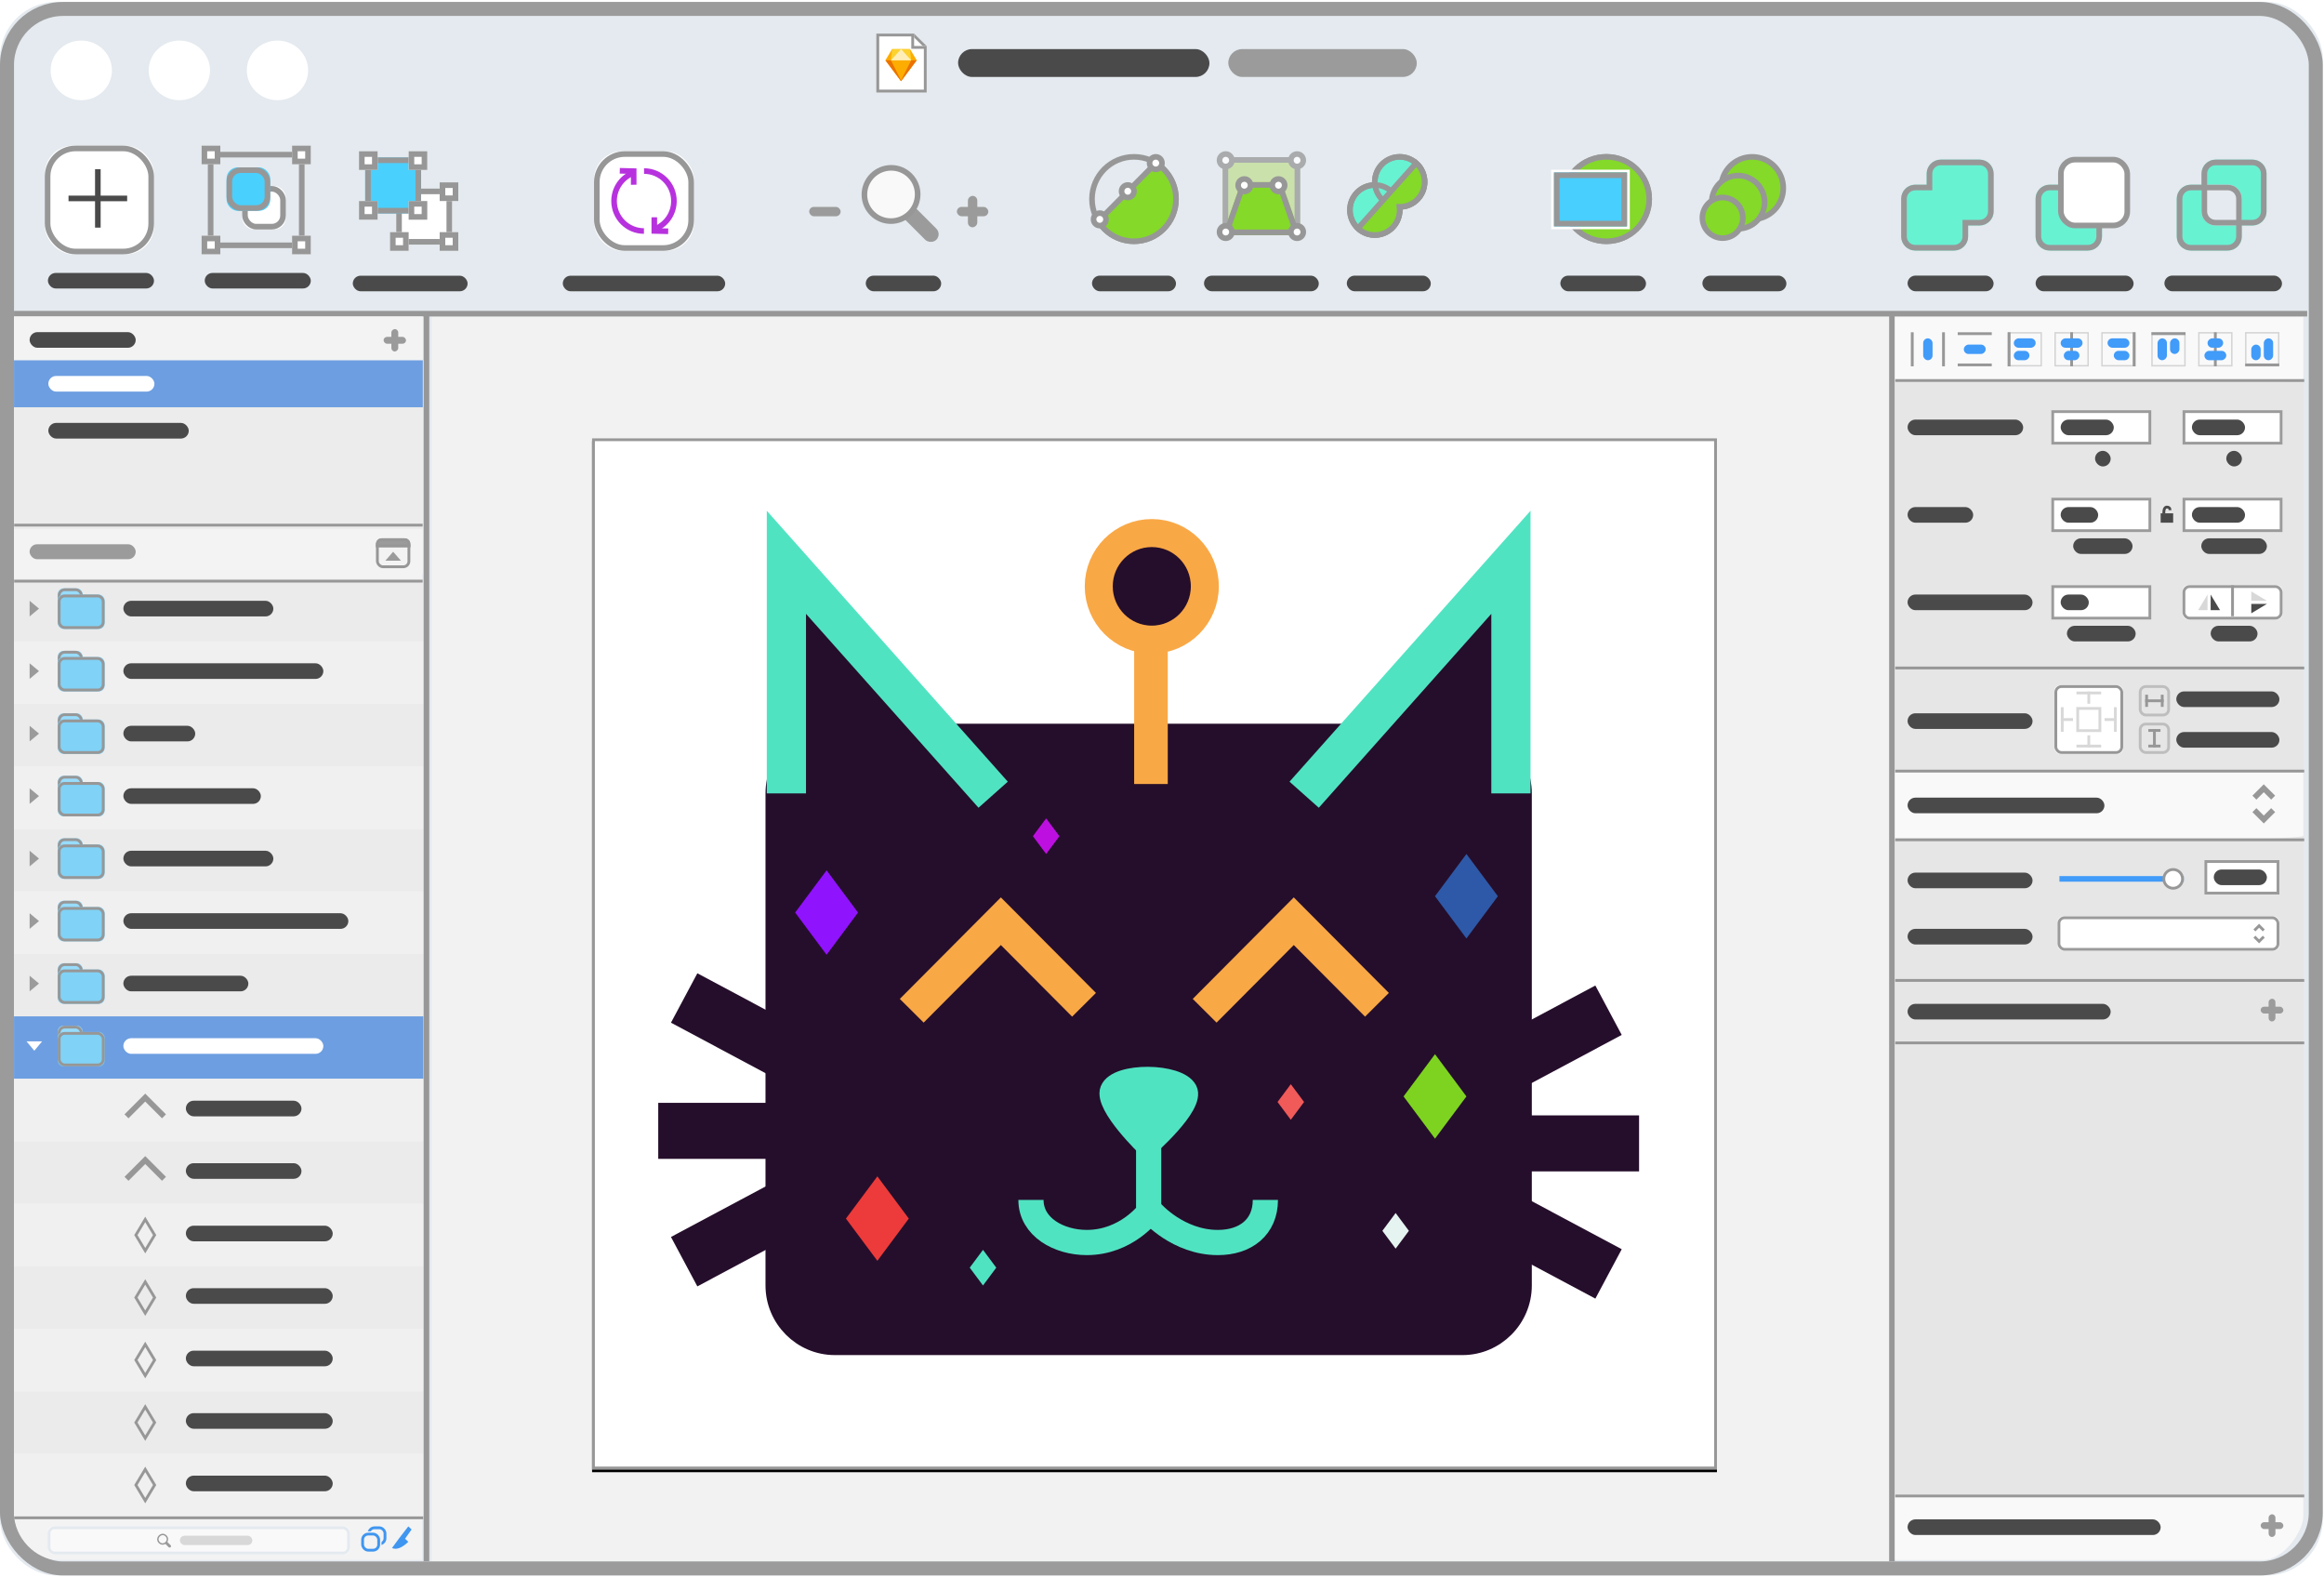 <?xml version="1.0" encoding="UTF-8"?>
<svg width="830px" height="563px" viewBox="0 0 830 563" version="1.1" xmlns="http://www.w3.org/2000/svg" xmlns:xlink="http://www.w3.org/1999/xlink">
    <!-- Generator: Sketch 46.2 (44496) - http://www.bohemiancoding.com/sketch -->
    <title>Sketch</title>
    <desc>Created with Sketch.</desc>
    <defs>
        <rect id="path-1" x="0" y="0.406" width="829.563" height="561.828" rx="20"></rect>
        <rect id="path-2" x="0" y="0" width="8.928" height="5.578" rx="2"></rect>
        <rect id="path-3" x="0" y="2.231" width="16.739" height="12.271" rx="2"></rect>
        <rect id="path-4" x="0" y="0" width="8.928" height="5.578" rx="2"></rect>
        <rect id="path-5" x="0" y="2.231" width="16.739" height="12.271" rx="2"></rect>
        <rect id="path-6" x="0" y="0" width="8.928" height="5.578" rx="2"></rect>
        <rect id="path-7" x="0" y="2.231" width="16.739" height="12.271" rx="2"></rect>
        <rect id="path-8" x="0" y="0" width="8.928" height="5.578" rx="2"></rect>
        <rect id="path-9" x="0" y="2.231" width="16.739" height="12.271" rx="2"></rect>
        <rect id="path-10" x="0" y="0" width="8.928" height="5.578" rx="2"></rect>
        <rect id="path-11" x="0" y="2.231" width="16.739" height="12.271" rx="2"></rect>
        <rect id="path-12" x="0" y="0" width="8.928" height="5.578" rx="2"></rect>
        <rect id="path-13" x="0" y="2.231" width="16.739" height="12.271" rx="2"></rect>
        <rect id="path-14" x="0" y="0" width="8.928" height="5.578" rx="2"></rect>
        <rect id="path-15" x="0" y="2.231" width="16.739" height="12.271" rx="2"></rect>
        <rect id="path-16" x="0" y="0" width="8.928" height="5.578" rx="2"></rect>
        <rect id="path-17" x="0" y="2.231" width="16.739" height="12.271" rx="2"></rect>
        <rect id="path-18" x="782.289" y="194.111" width="26.783" height="12.271"></rect>
        <rect id="path-19" x="728.723" y="131.638" width="24.551" height="24.543" rx="2"></rect>
        <rect id="path-20" x="736.535" y="139.447" width="8.928" height="8.925"></rect>
        <rect id="path-21" x="0" y="0" width="35.711" height="12.271"></rect>
        <rect id="path-22" x="0" y="0" width="35.711" height="12.271"></rect>
        <rect id="path-23" x="0" y="0" width="35.711" height="12.271"></rect>
        <rect id="path-24" x="0" y="0" width="35.711" height="12.271"></rect>
        <rect id="path-25" x="0" y="0" width="35.711" height="12.271"></rect>
        <rect id="path-26" x="0" y="0" width="35.711" height="12.271" rx="2"></rect>
        <rect id="path-27" x="729.839" y="214.191" width="79.233" height="12.271" rx="2"></rect>
        <rect id="path-28" x="206.453" y="43.508" width="401.746" height="368.141"></rect>
        <filter x="-1.6%" y="-1.5%" width="103.2%" height="103.5%" filterUnits="objectBoundingBox" id="filter-29">
            <feOffset dx="0" dy="1" in="SourceAlpha" result="shadowOffsetOuter1"></feOffset>
            <feGaussianBlur stdDeviation="2" in="shadowOffsetOuter1" result="shadowBlurOuter1"></feGaussianBlur>
            <feComposite in="shadowBlurOuter1" in2="SourceAlpha" operator="out" result="shadowBlurOuter1"></feComposite>
            <feColorMatrix values="0 0 0 0 0   0 0 0 0 0   0 0 0 0 0  0 0 0 0.5 0" type="matrix" in="shadowBlurOuter1"></feColorMatrix>
        </filter>
        <polygon id="path-30" points="0 0 13.465 0 17.953 4.421 17.953 21 0 21"></polygon>
        <polygon id="path-31" points="0 0 13.465 0 13.465 4.421 17.953 4.421 17.953 21 0 21"></polygon>
        <rect id="path-32" x="0" y="0" width="39" height="38.804" rx="10"></rect>
        <rect id="path-33" x="14.486" y="14.413" width="15.6" height="15.522" rx="4"></rect>
        <rect id="path-34" x="8.914" y="7.761" width="15.6" height="15.522" rx="4"></rect>
        <rect id="path-35" x="0" y="0" width="6.686" height="6.652"></rect>
        <rect id="path-36" x="32.314" y="0" width="6.686" height="6.652"></rect>
        <rect id="path-37" x="0" y="32.152" width="6.686" height="6.652"></rect>
        <rect id="path-38" x="32.314" y="32.152" width="6.686" height="6.652"></rect>
        <rect id="path-39" x="2.216" y="2.222" width="19.946" height="20"></rect>
        <rect id="path-40" x="0" y="0" width="6.649" height="6.667"></rect>
        <rect id="path-41" x="17.73" y="0" width="6.649" height="6.667"></rect>
        <rect id="path-42" x="0" y="17.778" width="6.649" height="6.667"></rect>
        <rect id="path-43" x="17.73" y="17.778" width="6.649" height="6.667"></rect>
        <rect id="path-44" x="2.216" y="2.222" width="19.946" height="20"></rect>
        <rect id="path-45" x="0" y="0" width="6.649" height="6.667"></rect>
        <rect id="path-46" x="17.73" y="0" width="6.649" height="6.667"></rect>
        <rect id="path-47" x="0" y="17.778" width="6.649" height="6.667"></rect>
        <rect id="path-48" x="17.73" y="17.778" width="6.649" height="6.667"></rect>
        <rect id="path-49" x="0" y="0" width="35.692" height="35.556" rx="10"></rect>
        <rect id="path-50" x="1.108" y="1.114" width="27.703" height="27.841"></rect>
        <polygon id="path-51" points="7.757 1.114 22.162 1.114 28.811 20.045 1.108 20.045"></polygon>
        <rect id="path-52" x="0" y="5.581" width="26.067" height="19.256"></rect>
        <path d="M23.897,23.5 L28,23.5 C30.761,23.5 33,21.261 33,18.5 L33,5 C33,2.239 30.761,-5.07265313e-16 28,0 L14.103,0 L14.103,0 C11.342,5.07265313e-16 9.103,2.239 9.103,5 L9.103,5 L9.103,8.952 L5,8.952 L5,8.952 C2.239,8.952 -1.2263553e-15,11.191 -8.8817842e-16,13.952 L0,13.952 L-8.8817842e-16,27.452 C-5.50001544e-16,30.214 2.239,32.452 5,32.452 L18.897,32.452 C21.658,32.452 23.897,30.214 23.897,27.452 L23.897,23.5 Z" id="path-53"></path>
        <path d="M23.71,23.5 L27.742,23.5 C30.503,23.5 32.742,21.261 32.742,18.5 L32.742,5 C32.742,2.239 30.503,-5.07265313e-16 27.742,0 L14.032,0 L14.032,0 C11.271,5.07265313e-16 9.032,2.239 9.032,5 L9.032,5 L9.032,8.952 L5,8.952 L5,8.952 C2.239,8.952 -3.38176876e-16,11.191 0,13.952 L0,27.452 C3.38176876e-16,30.214 2.239,32.452 5,32.452 L18.71,32.452 C21.471,32.452 23.71,30.214 23.71,27.452 L23.71,23.5 Z" id="path-54"></path>
        <path d="M18.263,0 L31.474,0 L31.474,8.8817842e-16 C34.235,-2.07172388e-15 36.474,2.239 36.474,5 L36.474,18.5 L36.474,18.5 C36.474,21.261 34.235,23.5 31.474,23.5 L18.263,23.5 L18.263,23.5 C15.502,23.5 13.263,21.261 13.263,18.5 L13.263,5 L13.263,5 C13.263,2.239 15.502,1.39544373e-15 18.263,8.8817842e-16 Z M9.421,8.952 L22.632,8.952 L22.632,8.952 C25.393,8.952 27.632,11.191 27.632,13.952 L27.632,27.452 L27.632,27.452 C27.632,30.214 25.393,32.452 22.632,32.452 L9.421,32.452 L9.421,32.452 C6.66,32.452 4.421,30.214 4.421,27.452 L4.421,13.952 L4.421,13.952 C4.421,11.191 6.66,8.952 9.421,8.952 Z" id="path-55"></path>
        <path d="M2,1.35525272e-20 L10.26,1.35525272e-20 L10.26,0 C11.364,-2.02908437e-16 12.26,0.895 12.26,2 L12.26,3.2 L0,3.2 L0,2 L0,2 C-1.3527075e-16,0.895 0.895,2.02908437e-16 2,0 Z" id="path-56"></path>
        <rect id="path-57" x="0" y="0" width="108" height="10" rx="2"></rect>
        <rect id="path-58" x="2.25" y="0" width="6.75" height="6.75" rx="2"></rect>
        <rect id="path-59" x="0" y="2.25" width="6.75" height="6.75" rx="2"></rect>
        <rect id="path-60" x="0" y="2.25" width="6.75" height="6.75" rx="2"></rect>
    </defs>
    <g id="Page-1" stroke="none" stroke-width="1" fill="none" fill-rule="evenodd">
        <g id="Hero" transform="translate(-64, -60)">
            <g id="Sketch" transform="translate(64, 58)">
                <g id="Chrome-+-Sketch-Base">
                    <g id="Report">
                        <g id="Chrome" transform="translate(0, 2.289)">
                            <g id="Rectangle-2">
                                <use fill="#E4EAEF" fill-rule="evenodd" xlink:href="#path-1"></use>
                                <rect stroke="#9B9B9B" stroke-width="5" x="2.5" y="2.906" width="824.563" height="556.828" rx="20"></rect>
                            </g>
                            <rect id="Rectangle-3" fill="#F2F2F2" x="154.149" y="112.753" width="521.649" height="444.316"></rect>
                            <ellipse id="Oval" fill="#FFFFFF" cx="29.025" cy="24.841" rx="10.949" ry="10.651"></ellipse>
                            <ellipse id="Oval-Copy" fill="#FFFFFF" cx="64.06" cy="24.841" rx="10.949" ry="10.651"></ellipse>
                            <ellipse id="Oval-Copy-2" fill="#FFFFFF" cx="99.096" cy="24.841" rx="10.949" ry="10.651"></ellipse>
                        </g>
                        <rect id="Rectangle" fill="#E4EAEF" x="5.585" y="45.519" width="818.777" height="69.215"></rect>
                    </g>
                </g>
                <g id="Sketch-Artboard-Sidebars" transform="translate(5, 115)">
                    <path d="M-2.84217094e-14,0 L145.812,0 L145.812,443.943 L15.623,443.943 C7.812,443.943 -2.84217094e-14,436.134 -2.84217094e-14,427.21 L-2.84217094e-14,0 Z" id="Rectangle-7" fill="#F3F3F3"></path>
                    <g id="Folder-Row---Odd" transform="translate(0, 93.709)">
                        <rect id="Rectangle-17" fill="#EBEBEB" x="0" y="0" width="146.191" height="22.312"></rect>
                        <g id="Folder-Icon" transform="translate(15.623, 3.347)">
                            <g id="Rectangle-19">
                                <use fill="#97DCFD" fill-rule="evenodd" xlink:href="#path-2"></use>
                                <rect stroke="#979797" stroke-width="1" x="0.5" y="0.5" width="7.928" height="4.578" rx="2"></rect>
                            </g>
                            <g id="Rectangle-18">
                                <use fill="#80D2F6" fill-rule="evenodd" xlink:href="#path-3"></use>
                                <rect stroke="#979797" stroke-width="1" x="0.5" y="2.731" width="15.739" height="11.271" rx="2"></rect>
                            </g>
                        </g>
                        <rect id="Rectangle-5" fill="#4A4A4A" x="39.059" y="7.809" width="53.566" height="5.578" rx="2.789"></rect>
                        <polygon id="Triangle" fill="#9B9B9B" points="8.928 10.598 5.58 13.387 5.58 7.809"></polygon>
                    </g>
                    <g id="Folder-Row---Odd-Copy" transform="translate(0, 138.332)">
                        <rect id="Rectangle-17" fill="#EBEBEB" x="0" y="0" width="146.191" height="22.312"></rect>
                        <g id="Folder-Icon" transform="translate(15.623, 3.347)">
                            <g id="Rectangle-19">
                                <use fill="#97DCFD" fill-rule="evenodd" xlink:href="#path-4"></use>
                                <rect stroke="#979797" stroke-width="1" x="0.5" y="0.5" width="7.928" height="4.578" rx="2"></rect>
                            </g>
                            <g id="Rectangle-18">
                                <use fill="#80D2F6" fill-rule="evenodd" xlink:href="#path-5"></use>
                                <rect stroke="#979797" stroke-width="1" x="0.5" y="2.731" width="15.739" height="11.271" rx="2"></rect>
                            </g>
                        </g>
                        <rect id="Rectangle-5" fill="#4A4A4A" x="39.059" y="7.809" width="25.667" height="5.578" rx="2.789"></rect>
                        <polygon id="Triangle" fill="#9B9B9B" points="8.928 10.598 5.58 13.387 5.58 7.809"></polygon>
                    </g>
                    <g id="Folder-Row---Odd-Copy-2" transform="translate(0, 182.955)">
                        <rect id="Rectangle-17" fill="#EBEBEB" x="0" y="0" width="146.191" height="22.312"></rect>
                        <g id="Folder-Icon" transform="translate(15.623, 3.347)">
                            <g id="Rectangle-19">
                                <use fill="#97DCFD" fill-rule="evenodd" xlink:href="#path-6"></use>
                                <rect stroke="#979797" stroke-width="1" x="0.5" y="0.5" width="7.928" height="4.578" rx="2"></rect>
                            </g>
                            <g id="Rectangle-18">
                                <use fill="#80D2F6" fill-rule="evenodd" xlink:href="#path-7"></use>
                                <rect stroke="#979797" stroke-width="1" x="0.5" y="2.731" width="15.739" height="11.271" rx="2"></rect>
                            </g>
                        </g>
                        <rect id="Rectangle-5" fill="#4A4A4A" x="39.059" y="7.809" width="53.566" height="5.578" rx="2.789"></rect>
                        <polygon id="Triangle" fill="#9B9B9B" points="8.928 10.598 5.58 13.387 5.58 7.809"></polygon>
                    </g>
                    <g id="Folder-Row---Odd-Copy-3" transform="translate(0, 227.578)">
                        <rect id="Rectangle-17" fill="#EBEBEB" x="0" y="0" width="146.191" height="22.312"></rect>
                        <g id="Folder-Icon" transform="translate(15.623, 3.347)">
                            <g id="Rectangle-19">
                                <use fill="#97DCFD" fill-rule="evenodd" xlink:href="#path-8"></use>
                                <rect stroke="#979797" stroke-width="1" x="0.5" y="0.5" width="7.928" height="4.578" rx="2"></rect>
                            </g>
                            <g id="Rectangle-18">
                                <use fill="#80D2F6" fill-rule="evenodd" xlink:href="#path-9"></use>
                                <rect stroke="#979797" stroke-width="1" x="0.5" y="2.731" width="15.739" height="11.271" rx="2"></rect>
                            </g>
                        </g>
                        <rect id="Rectangle-5" fill="#4A4A4A" x="39.059" y="7.809" width="44.638" height="5.578" rx="2.789"></rect>
                        <polygon id="Triangle" fill="#9B9B9B" points="8.928 10.598 5.58 13.387 5.58 7.809"></polygon>
                    </g>
                    <g id="Folder-Row---Even" transform="translate(0, 116.02)">
                        <rect id="Rectangle-17-Copy" fill="#F0F0F0" x="0" y="0" width="146.191" height="22.312"></rect>
                        <g id="Group-2" transform="translate(5.58, 3.347)">
                            <g id="Folder-Icon-Copy" transform="translate(10.044, 0)">
                                <g id="Rectangle-19">
                                    <use fill="#97DCFD" fill-rule="evenodd" xlink:href="#path-10"></use>
                                    <rect stroke="#979797" stroke-width="1" x="0.5" y="0.5" width="7.928" height="4.578" rx="2"></rect>
                                </g>
                                <g id="Rectangle-18">
                                    <use fill="#80D2F6" fill-rule="evenodd" xlink:href="#path-11"></use>
                                    <rect stroke="#979797" stroke-width="1" x="0.5" y="2.731" width="15.739" height="11.271" rx="2"></rect>
                                </g>
                            </g>
                            <rect id="Rectangle-5-Copy-2" fill="#4A4A4A" x="33.479" y="4.462" width="71.422" height="5.578" rx="2.789"></rect>
                            <polygon id="Triangle-Copy" fill="#9B9B9B" points="3.348 7.251 0 10.04 9.91173189e-16 4.462"></polygon>
                        </g>
                    </g>
                    <g id="Folder-Row---Even-Copy" transform="translate(0, 160.643)">
                        <rect id="Rectangle-17-Copy" fill="#F0F0F0" x="0" y="0" width="146.191" height="22.312"></rect>
                        <g id="Group-2" transform="translate(5.58, 3.347)">
                            <g id="Folder-Icon-Copy" transform="translate(10.044, 0)">
                                <g id="Rectangle-19">
                                    <use fill="#97DCFD" fill-rule="evenodd" xlink:href="#path-12"></use>
                                    <rect stroke="#979797" stroke-width="1" x="0.5" y="0.5" width="7.928" height="4.578" rx="2"></rect>
                                </g>
                                <g id="Rectangle-18">
                                    <use fill="#80D2F6" fill-rule="evenodd" xlink:href="#path-13"></use>
                                    <rect stroke="#979797" stroke-width="1" x="0.5" y="2.731" width="15.739" height="11.271" rx="2"></rect>
                                </g>
                            </g>
                            <rect id="Rectangle-5-Copy-2" fill="#4A4A4A" x="33.479" y="4.462" width="49.102" height="5.578" rx="2.789"></rect>
                            <polygon id="Triangle-Copy" fill="#9B9B9B" points="3.348 7.251 0 10.04 9.91173189e-16 4.462"></polygon>
                        </g>
                    </g>
                    <g id="Folder-Row---Even-Copy-2" transform="translate(0, 205.266)">
                        <rect id="Rectangle-17-Copy" fill="#F0F0F0" x="0" y="0" width="146.191" height="22.312"></rect>
                        <g id="Group-2" transform="translate(5.58, 3.347)">
                            <g id="Folder-Icon-Copy" transform="translate(10.044, 0)">
                                <g id="Rectangle-19">
                                    <use fill="#97DCFD" fill-rule="evenodd" xlink:href="#path-14"></use>
                                    <rect stroke="#979797" stroke-width="1" x="0.5" y="0.5" width="7.928" height="4.578" rx="2"></rect>
                                </g>
                                <g id="Rectangle-18">
                                    <use fill="#80D2F6" fill-rule="evenodd" xlink:href="#path-15"></use>
                                    <rect stroke="#979797" stroke-width="1" x="0.5" y="2.731" width="15.739" height="11.271" rx="2"></rect>
                                </g>
                            </g>
                            <rect id="Rectangle-5-Copy-2" fill="#4A4A4A" x="33.479" y="4.462" width="80.349" height="5.578" rx="2.789"></rect>
                            <polygon id="Triangle-Copy" fill="#9B9B9B" points="3.348 7.251 0 10.04 9.91173189e-16 4.462"></polygon>
                        </g>
                    </g>
                    <g id="Folder-Row---Even-Copy-3" transform="translate(0, 249.889)">
                        <rect id="Rectangle-17-Copy" fill="#6D9EE1" x="0" y="0" width="146.191" height="22.312"></rect>
                        <g id="Group-2" transform="translate(4.44, 3.347)">
                            <g id="Folder-Icon-Copy" transform="translate(11.183, 0)">
                                <g id="Rectangle-19">
                                    <use fill="#97DCFD" fill-rule="evenodd" xlink:href="#path-16"></use>
                                    <rect stroke="#979797" stroke-width="1" x="0.5" y="0.5" width="7.928" height="4.578" rx="2"></rect>
                                </g>
                                <g id="Rectangle-18">
                                    <use fill="#80D2F6" fill-rule="evenodd" xlink:href="#path-17"></use>
                                    <rect stroke="#979797" stroke-width="1" x="0.5" y="2.731" width="15.739" height="11.271" rx="2"></rect>
                                </g>
                            </g>
                            <rect id="Rectangle-5-Copy-2" fill="#FFFFFF" x="34.619" y="4.462" width="71.422" height="5.578" rx="2.789"></rect>
                            <polygon id="Triangle-Copy" fill="#FFFFFF" transform="translate(2.814, 7.251) rotate(-270) translate(-2.814, -7.251) " points="4.488 7.251 1.14 10.04 1.14 4.462"></polygon>
                        </g>
                    </g>
                    <g id="Shape-1---Odd" transform="translate(0, 294.513)">
                        <rect id="Rectangle-17" fill="#EBEBEB" x="0" y="0" width="146.191" height="22.312"></rect>
                        <rect id="Rectangle-5" fill="#4A4A4A" x="61.378" y="7.809" width="41.291" height="5.578" rx="2.789"></rect>
                        <polyline id="Path-2" stroke="#979797" stroke-width="2" points="40.175 13.387 46.87 6.693 50.977 10.799 53.566 13.387"></polyline>
                    </g>
                    <g id="Shape-1---Odd-Copy" transform="translate(0, 339.136)">
                        <rect id="Rectangle-17" fill="#EBEBEB" x="0" y="0" width="146.191" height="22.312"></rect>
                        <rect id="Rectangle-5" fill="#4A4A4A" x="61.378" y="7.809" width="52.45" height="5.578" rx="2.789"></rect>
                        <polygon id="Path-3" stroke="#979797" points="46.87 5.578 43.523 11.156 46.87 16.734 50.218 11.156"></polygon>
                    </g>
                    <g id="Shape-1---Odd-Copy-2" transform="translate(0, 383.759)">
                        <rect id="Rectangle-17" fill="#EBEBEB" x="0" y="0" width="146.191" height="22.312"></rect>
                        <rect id="Rectangle-5" fill="#4A4A4A" x="61.378" y="7.809" width="52.45" height="5.578" rx="2.789"></rect>
                        <polygon id="Path-3" stroke="#979797" points="46.87 5.578 43.523 11.156 46.87 16.734 50.218 11.156"></polygon>
                    </g>
                    <g id="Shape-1" transform="translate(0, 272.201)">
                        <rect id="Rectangle-17-Copy" fill="#F0F0F0" x="0" y="0" width="146.191" height="22.312"></rect>
                        <g id="Group-2" transform="translate(40.175, 6.693)">
                            <rect id="Rectangle-5-Copy-2" fill="#4A4A4A" x="21.203" y="1.116" width="41.291" height="5.578" rx="2.789"></rect>
                            <polyline id="Path-2" stroke="#979797" stroke-width="2" points="0 6.693 6.696 0 10.803 4.106 13.392 6.693"></polyline>
                        </g>
                    </g>
                    <g id="Shape-1-Copy" transform="translate(0, 316.824)">
                        <rect id="Rectangle-17-Copy" fill="#F0F0F0" x="0" y="0" width="146.191" height="22.312"></rect>
                        <g id="Group-2" transform="translate(43.523, 5.578)">
                            <rect id="Rectangle-5-Copy-2" fill="#4A4A4A" x="17.855" y="2.231" width="52.45" height="5.578" rx="2.789"></rect>
                            <polygon id="Path-3" stroke="#979797" points="3.348 0 0 5.578 3.348 11.156 6.696 5.578"></polygon>
                        </g>
                    </g>
                    <g id="Shape-1-Copy-2" transform="translate(0, 361.447)">
                        <rect id="Rectangle-17-Copy" fill="#F0F0F0" x="0" y="0" width="146.191" height="22.312"></rect>
                        <g id="Group-2" transform="translate(43.523, 5.578)">
                            <rect id="Rectangle-5-Copy-2" fill="#4A4A4A" x="17.855" y="2.231" width="52.45" height="5.578" rx="2.789"></rect>
                            <polygon id="Path-3" stroke="#979797" points="3.348 0 0 5.578 3.348 11.156 6.696 5.578"></polygon>
                        </g>
                    </g>
                    <g id="Shape-1-Copy-3" transform="translate(0, 406.07)">
                        <rect id="Rectangle-17-Copy" fill="#F0F0F0" x="0" y="0" width="146.191" height="22.312"></rect>
                        <g id="Group-2" transform="translate(43.523, 5.578)">
                            <rect id="Rectangle-5-Copy-2" fill="#4A4A4A" x="17.855" y="2.231" width="52.45" height="5.578" rx="2.789"></rect>
                            <polygon id="Path-3" stroke="#979797" points="3.348 0 0 5.578 3.348 11.156 6.696 5.578"></polygon>
                        </g>
                    </g>
                    <path d="M0.558,428.94 L145.633,428.94" id="Line-5" stroke="#979797" stroke-linecap="square"></path>
                    <path d="M147.307,0.558 L147.307,443.442" id="Line-3" stroke="#979797" stroke-width="2" stroke-linecap="square"></path>
                    <path d="M670.693,0.558 L670.693,443.442" id="Line-3-Copy" stroke="#979797" stroke-width="2" stroke-linecap="square"></path>
                    <path d="M671.809,0 L817.621,0 L817.621,443.943 L687.432,443.943 C679.621,443.943 671.809,436.134 671.809,427.21 L671.809,0 Z" id="Rectangle-7-Copy" fill="#E6E6E6" transform="translate(744.715, 221.972) scale(-1, 1) translate(-744.715, -221.972) "></path>
                    <rect id="Rectangle-5" fill="#4A4A4A" x="676.273" y="198.573" width="44.638" height="5.578" rx="2.789"></rect>
                    <path d="M731.513,200.804 L773.92,200.804" id="Line-14" stroke="#419BF9" stroke-width="2" stroke-linecap="square"></path>
                    <g id="Rectangle-16">
                        <use fill="#FFFFFF" fill-rule="evenodd" xlink:href="#path-18"></use>
                        <rect stroke="#9B9B9B" stroke-width="1" x="782.789" y="194.611" width="25.783" height="11.271"></rect>
                    </g>
                    <rect id="Rectangle-5-Copy-6" fill="#4A4A4A" x="785.637" y="197.457" width="18.971" height="5.578" rx="2.789"></rect>
                    <ellipse id="Oval-7" stroke="#979797" fill="#FFFFFF" cx="771.13" cy="200.804" rx="3.348" ry="3.347"></ellipse>
                    <g id="Group-6" transform="translate(759.97, 134.985)" stroke="#979797" stroke-linecap="square">
                        <path d="M1.674,2.231 L7.254,2.231" id="Line-12"></path>
                        <path d="M1.674,0.558 L1.674,3.905" id="Line-13"></path>
                        <path d="M7.254,0.558 L7.254,3.905" id="Line-13-Copy"></path>
                    </g>
                    <g id="Group-6-Copy" transform="translate(764.165, 150.639) rotate(-270) translate(-764.165, -150.639) translate(759.665, 148.139)" stroke="#979797" stroke-linecap="square">
                        <path d="M1.674,2.231 L7.254,2.231" id="Line-12"></path>
                        <path d="M1.674,0.558 L1.674,3.905" id="Line-13"></path>
                        <path d="M7.254,0.558 L7.254,3.905" id="Line-13-Copy"></path>
                    </g>
                    <rect id="Rectangle-30" stroke="#BEBEBE" x="759.354" y="132.138" width="10.16" height="10.156" rx="2"></rect>
                    <rect id="Rectangle-30-Copy" stroke="#BEBEBE" x="759.354" y="145.525" width="10.16" height="10.156" rx="2"></rect>
                    <rect id="Rectangle-5" fill="#4A4A4A" x="676.273" y="141.678" width="44.638" height="5.578" rx="2.789"></rect>
                    <rect id="Rectangle-5-Copy-8" fill="#4A4A4A" x="772.246" y="133.869" width="36.827" height="5.578" rx="2.789"></rect>
                    <rect id="Rectangle-5-Copy-9" fill="#4A4A4A" x="772.246" y="148.372" width="36.827" height="5.578" rx="2.789"></rect>
                    <g id="Rectangle-28">
                        <use fill="#FFFFFF" fill-rule="evenodd" xlink:href="#path-19"></use>
                        <rect stroke="#979797" stroke-width="1" x="729.223" y="132.138" width="23.551" height="23.543" rx="2"></rect>
                    </g>
                    <g id="Rectangle-29">
                        <use fill="#FFFFFF" fill-rule="evenodd" xlink:href="#path-20"></use>
                        <rect stroke="#D8D8D8" stroke-width="1" x="737.035" y="139.947" width="7.928" height="7.925"></rect>
                    </g>
                    <g id="Group-5" transform="translate(736.535, 132.754)" stroke="#D8D8D8" stroke-linecap="square">
                        <path d="M4.464,5.02 L4.464,1.673" id="Line-10"></path>
                        <path d="M0.558,1.673 L8.37,1.673" id="Line-11"></path>
                    </g>
                    <g id="Group-5-Copy" transform="translate(741.035, 152.065) scale(1, -1) translate(-741.035, -152.065) translate(736.535, 149.065)" stroke="#D8D8D8" stroke-linecap="square">
                        <path d="M4.464,5.02 L4.464,1.673" id="Line-10"></path>
                        <path d="M0.558,1.673 L8.37,1.673" id="Line-11"></path>
                    </g>
                    <g id="Group-5-Copy-3" transform="translate(749.157, 143.946) rotate(-270) translate(-749.157, -143.946) translate(744.657, 140.946)" stroke="#D8D8D8" stroke-linecap="square">
                        <path d="M4.464,5.02 L4.464,1.673" id="Line-10"></path>
                        <path d="M0.558,1.673 L8.37,1.673" id="Line-11"></path>
                    </g>
                    <g id="Group-5-Copy-4" transform="translate(732.84, 143.946) scale(-1, 1) rotate(-270) translate(-732.84, -143.946) translate(728.34, 140.946)" stroke="#D8D8D8" stroke-linecap="square">
                        <path d="M4.464,5.02 L4.464,1.673" id="Line-10"></path>
                        <path d="M0.558,1.673 L8.37,1.673" id="Line-11"></path>
                    </g>
                    <rect id="Rectangle-25" fill="#4A4A4A" x="766.666" y="70.281" width="4.464" height="3.347"></rect>
                    <g id="Position" transform="translate(676.273, 33.467)">
                        <rect id="Rectangle-5" fill="#4A4A4A" x="0" y="3.347" width="41.291" height="5.578" rx="2.789"></rect>
                        <g id="x-field" transform="translate(51.334, 0)">
                            <g id="Rectangle-16">
                                <use fill="#FFFFFF" fill-rule="evenodd" xlink:href="#path-21"></use>
                                <rect stroke="#9B9B9B" stroke-width="1" x="0.5" y="0.5" width="34.711" height="11.271"></rect>
                            </g>
                            <rect id="Rectangle-5-Copy-6" fill="#4A4A4A" x="3.348" y="3.347" width="18.971" height="5.578" rx="2.789"></rect>
                            <rect id="Rectangle-5-Copy-7" fill="#4A4A4A" x="15.623" y="14.503" width="5.58" height="5.578" rx="2.789"></rect>
                        </g>
                        <g id="x-field-copy" transform="translate(98.205, 0)">
                            <g id="Rectangle-16">
                                <use fill="#FFFFFF" fill-rule="evenodd" xlink:href="#path-22"></use>
                                <rect stroke="#9B9B9B" stroke-width="1" x="0.5" y="0.5" width="34.711" height="11.271"></rect>
                            </g>
                            <rect id="Rectangle-5-Copy-6" fill="#4A4A4A" x="3.348" y="3.347" width="18.971" height="5.578" rx="2.789"></rect>
                            <rect id="Rectangle-5-Copy-7" fill="#4A4A4A" x="15.623" y="14.503" width="5.58" height="5.578" rx="2.789"></rect>
                        </g>
                    </g>
                    <g id="Position-Copy" transform="translate(676.273, 64.704)">
                        <rect id="Rectangle-5" fill="#4A4A4A" x="0" y="3.347" width="23.435" height="5.578" rx="2.789"></rect>
                        <g id="x-field" transform="translate(51.334, 0)">
                            <g id="Rectangle-16">
                                <use fill="#FFFFFF" fill-rule="evenodd" xlink:href="#path-23"></use>
                                <rect stroke="#9B9B9B" stroke-width="1" x="0.5" y="0.5" width="34.711" height="11.271"></rect>
                            </g>
                            <rect id="Rectangle-5-Copy-6" fill="#4A4A4A" x="3.348" y="3.347" width="13.392" height="5.578" rx="2.789"></rect>
                            <rect id="Rectangle-5-Copy-7" fill="#4A4A4A" x="7.812" y="14.503" width="21.203" height="5.578" rx="2.789"></rect>
                        </g>
                        <g id="x-field-copy" transform="translate(98.205, 0)">
                            <g id="Rectangle-16">
                                <use fill="#FFFFFF" fill-rule="evenodd" xlink:href="#path-24"></use>
                                <rect stroke="#9B9B9B" stroke-width="1" x="0.5" y="0.5" width="34.711" height="11.271"></rect>
                            </g>
                            <rect id="Rectangle-5-Copy-6" fill="#4A4A4A" x="3.348" y="3.347" width="18.971" height="5.578" rx="2.789"></rect>
                            <rect id="Rectangle-5-Copy-7" fill="#4A4A4A" x="6.696" y="14.503" width="23.435" height="5.578" rx="2.789"></rect>
                        </g>
                    </g>
                    <g id="Position-Copy-2" transform="translate(676.273, 95.94)">
                        <rect id="Rectangle-5" fill="#4A4A4A" x="0" y="3.347" width="44.638" height="5.578" rx="2.789"></rect>
                        <g id="x-field" transform="translate(51.334, 0)">
                            <g id="Rectangle-16">
                                <use fill="#FFFFFF" fill-rule="evenodd" xlink:href="#path-25"></use>
                                <rect stroke="#9B9B9B" stroke-width="1" x="0.5" y="0.5" width="34.711" height="11.271"></rect>
                            </g>
                            <rect id="Rectangle-5-Copy-6" fill="#4A4A4A" x="3.348" y="3.347" width="10.044" height="5.578" rx="2.789"></rect>
                            <rect id="Rectangle-5-Copy-7" fill="#4A4A4A" x="5.58" y="14.503" width="24.551" height="5.578" rx="2.789"></rect>
                        </g>
                        <g id="x-field-copy" transform="translate(98.205, 0)">
                            <g id="Rectangle-16">
                                <use fill="#FFFFFF" fill-rule="evenodd" xlink:href="#path-26"></use>
                                <rect stroke="#9B9B9B" stroke-width="1" x="0.5" y="0.5" width="34.711" height="11.271" rx="2"></rect>
                            </g>
                            <path d="M17.855,0.558 L17.855,10.598" id="Line-8" stroke="#979797" stroke-linecap="square"></path>
                            <rect id="Rectangle-5-Copy-7" fill="#4A4A4A" x="10.044" y="14.503" width="16.739" height="5.578" rx="2.789"></rect>
                        </g>
                    </g>
                    <path d="M671.809,0 L817.621,0 L817.621,23.427 L687.432,23.427 C679.621,23.427 671.809,23.015 671.809,22.544 L671.809,0 Z" id="Rectangle-7-Copy-2" fill="#F9F9FA" transform="translate(744.715, 11.714) scale(-1, 1) translate(-744.715, -11.714) "></path>
                    <path d="M671.809,420.573 L817.621,420.573 L817.621,444 L686.317,444 C678.505,444 671.809,433.436 671.809,428.382 C671.809,426.741 671.809,424.138 671.809,420.573 Z" id="Rectangle-7-Copy-4" fill="#F9F9FA" transform="translate(744.715, 432.286) scale(-1, 1) translate(-744.715, -432.286) "></path>
                    <path d="M671.809,162.874 L817.621,162.874 L817.621,186.302 L687.432,186.302 C679.621,186.302 671.809,185.889 671.809,185.418 L671.809,162.874 Z" id="Rectangle-7-Copy-3" fill="#F9F9FA" transform="translate(744.715, 174.588) scale(-1, 1) translate(-744.715, -174.588) "></path>
                    <rect id="Rectangle-5-Copy-10" fill="#4A4A4A" x="676.273" y="171.799" width="70.306" height="5.578" rx="2.789"></rect>
                    <rect id="Rectangle-5-Copy-11" fill="#4A4A4A" x="676.273" y="218.653" width="44.638" height="5.578" rx="2.789"></rect>
                    <g id="Group-7" transform="translate(800.145, 168.452)" stroke-width="2" stroke="#979797">
                        <polyline id="Path-2" points="0 3.347 3.348 0 5.401 2.053 6.696 3.347"></polyline>
                        <polyline id="Path-2-Copy" transform="translate(3.348, 9.482) scale(1, -1) translate(-3.348, -9.482) " points="0 11.156 3.348 7.809 5.401 9.862 6.696 11.156"></polyline>
                    </g>
                    <g id="Rectangle-16">
                        <use fill="#FFFFFF" fill-rule="evenodd" xlink:href="#path-27"></use>
                        <rect stroke="#9B9B9B" stroke-width="1" x="730.339" y="214.691" width="78.233" height="11.271" rx="2"></rect>
                    </g>
                    <g id="Group-7-Copy" transform="translate(800.145, 217.538)" stroke="#979797">
                        <polyline id="Path-2" points="0 1.673 1.674 0 2.701 1.026 3.348 1.673"></polyline>
                        <polyline id="Path-2-Copy" transform="translate(1.674, 4.741) scale(1, -1) translate(-1.674, -4.741) " points="0 5.578 1.674 3.905 2.701 4.931 3.348 5.578"></polyline>
                    </g>
                    <path d="M672.367,22.869 L817.442,22.869" id="Line-7" stroke="#979797" stroke-linecap="square"></path>
                    <path d="M672.367,125.503 L817.442,125.503" id="Line-7-Copy" stroke="#979797" stroke-linecap="square"></path>
                    <path d="M672.367,237.06 L817.442,237.06" id="Line-7-Copy-4" stroke="#979797" stroke-linecap="square"></path>
                    <path d="M672.367,421.131 L817.442,421.131" id="Line-7-Copy-6" stroke="#979797" stroke-linecap="square"></path>
                    <path d="M672.367,259.372 L817.442,259.372" id="Line-7-Copy-5" stroke="#979797" stroke-linecap="square"></path>
                    <rect id="Rectangle-5" fill="#4A4A4A" x="676.273" y="245.427" width="72.538" height="5.578" rx="2.789"></rect>
                    <rect id="Rectangle-5-Copy-12" fill="#4A4A4A" x="676.273" y="429.497" width="90.393" height="5.578" rx="2.789"></rect>
                    <g id="Plus" transform="translate(802.377, 243.196)" fill="#9B9B9B">
                        <rect id="Rectangle-12-Copy" x="0" y="3.245" width="8.116" height="2.434" rx="1.217"></rect>
                        <rect id="Rectangle-12-Copy-2" transform="translate(4.058, 4.462) rotate(-270) translate(-4.058, -4.462) " x="0" y="3.245" width="8.116" height="2.434" rx="1.217"></rect>
                    </g>
                    <g id="Plus-Copy" transform="translate(802.377, 427.266)" fill="#9B9B9B">
                        <rect id="Rectangle-12-Copy" x="0" y="3.245" width="8.116" height="2.434" rx="1.217"></rect>
                        <rect id="Rectangle-12-Copy-2" transform="translate(4.058, 4.462) rotate(-270) translate(-4.058, -4.462) " x="0" y="3.245" width="8.116" height="2.434" rx="1.217"></rect>
                    </g>
                    <path d="M672.367,162.317 L817.442,162.317" id="Line-7-Copy-2" stroke="#979797" stroke-linecap="square"></path>
                    <path d="M672.367,186.859 L817.442,186.859" id="Line-7-Copy-3" stroke="#979797" stroke-linecap="square"></path>
                    <g id="Artboard">
                        <use fill="black" fill-opacity="1" filter="url(#filter-29)" xlink:href="#path-28"></use>
                        <use fill="#FFFFFF" fill-rule="evenodd" xlink:href="#path-28"></use>
                        <rect stroke="#979797" stroke-width="1" x="206.953" y="44.008" width="400.746" height="367.141"></rect>
                    </g>
                    <g id="dis-ev" transform="translate(676.273, 5.578)">
                        <path d="M1.674,0.558 L1.674,11.714" id="Line-6" stroke="#979797" stroke-linecap="square"></path>
                        <path d="M12.834,0.558 L12.834,11.714" id="Line-6-Copy" stroke="#979797" stroke-linecap="square"></path>
                        <rect id="Rectangle-26" fill="#419BF9" x="5.58" y="2.231" width="3.348" height="7.809" rx="1.674"></rect>
                    </g>
                    <g id="Group-4" transform="translate(699.902, 11.96) rotate(-270) translate(-699.902, -11.96) translate(692.402, 5.46)">
                        <path d="M1.674,0.558 L1.674,11.714" id="Line-6-Copy-2" stroke="#979797" stroke-linecap="square"></path>
                        <path d="M12.834,0.558 L12.834,11.714" id="Line-6-Copy-3" stroke="#979797" stroke-linecap="square"></path>
                        <rect id="Rectangle-26-Copy" fill="#419BF9" x="5.58" y="2.231" width="3.348" height="7.809" rx="1.674"></rect>
                    </g>
                    <g id="Group-4-Copy" transform="translate(710.868, 5.578)">
                        <rect id="Rectangle-27" stroke="#D3D3D3" stroke-width="0.5" x="1.366" y="0.25" width="11.776" height="11.771"></rect>
                        <path d="M1.674,0.558 L1.674,11.714" id="Line-6-Copy-2" stroke="#979797" stroke-linecap="square"></path>
                        <rect id="Rectangle-26-Copy" fill="#419BF9" transform="translate(7.254, 3.905) rotate(-270) translate(-7.254, -3.905) " x="5.58" y="0" width="3.348" height="7.809" rx="1.674"></rect>
                        <rect id="Rectangle-26-Copy-2" fill="#419BF9" transform="translate(6.138, 8.367) rotate(-270) translate(-6.138, -8.367) " x="4.464" y="5.578" width="3.348" height="5.578" rx="1.674"></rect>
                    </g>
                    <g id="Group-4-Copy-3" transform="translate(751.854, 12.078) scale(-1, 1) translate(-751.854, -12.078) translate(744.854, 5.578)">
                        <rect id="Rectangle-27" stroke="#D3D3D3" stroke-width="0.5" x="1.366" y="0.25" width="11.776" height="11.771"></rect>
                        <path d="M1.674,0.558 L1.674,11.714" id="Line-6-Copy-2" stroke="#979797" stroke-linecap="square"></path>
                        <rect id="Rectangle-26-Copy" fill="#419BF9" transform="translate(7.254, 3.905) rotate(-270) translate(-7.254, -3.905) " x="5.58" y="0" width="3.348" height="7.809" rx="1.674"></rect>
                        <rect id="Rectangle-26-Copy-2" fill="#419BF9" transform="translate(6.138, 8.367) rotate(-270) translate(-6.138, -8.367) " x="4.464" y="5.578" width="3.348" height="5.578" rx="1.674"></rect>
                    </g>
                    <g id="Group-4-Copy-4" transform="translate(769.82, 11.459) scale(-1, 1) rotate(-270) translate(-769.82, -11.459) translate(762.82, 4.959)">
                        <rect id="Rectangle-27" stroke="#D3D3D3" stroke-width="0.5" x="1.366" y="0.25" width="11.776" height="11.771"></rect>
                        <path d="M1.674,0.558 L1.674,11.714" id="Line-6-Copy-2" stroke="#979797" stroke-linecap="square"></path>
                        <rect id="Rectangle-26-Copy" fill="#419BF9" transform="translate(7.254, 3.905) rotate(-270) translate(-7.254, -3.905) " x="5.58" y="0" width="3.348" height="7.809" rx="1.674"></rect>
                        <rect id="Rectangle-26-Copy-2" fill="#419BF9" transform="translate(6.138, 8.367) rotate(-270) translate(-6.138, -8.367) " x="4.464" y="5.578" width="3.348" height="5.578" rx="1.674"></rect>
                    </g>
                    <g id="Group-4-Copy-6" transform="translate(802.57, 11.968) scale(-1, 1) rotate(-90) translate(-802.57, -11.968) translate(795.57, 5.468)">
                        <rect id="Rectangle-27" stroke="#D3D3D3" stroke-width="0.5" x="1.366" y="0.25" width="11.776" height="11.771"></rect>
                        <path d="M1.674,0.558 L1.674,11.714" id="Line-6-Copy-2" stroke="#979797" stroke-linecap="square"></path>
                        <rect id="Rectangle-26-Copy" fill="#419BF9" transform="translate(7.254, 3.905) rotate(-270) translate(-7.254, -3.905) " x="5.58" y="0" width="3.348" height="7.809" rx="1.674"></rect>
                        <rect id="Rectangle-26-Copy-2" fill="#419BF9" transform="translate(6.138, 8.367) rotate(-270) translate(-6.138, -8.367) " x="4.464" y="5.578" width="3.348" height="5.578" rx="1.674"></rect>
                    </g>
                    <g id="Group-4-Copy-2" transform="translate(728.723, 5.578)">
                        <rect id="Rectangle-27" stroke="#D3D3D3" stroke-width="0.5" x="0.25" y="0.25" width="11.776" height="11.771"></rect>
                        <path d="M6.138,0.558 L6.138,11.714" id="Line-6-Copy-2" stroke="#979797" stroke-linecap="square"></path>
                        <rect id="Rectangle-26-Copy" fill="#419BF9" transform="translate(6.138, 3.905) rotate(-270) translate(-6.138, -3.905) " x="4.464" y="0" width="3.348" height="7.809" rx="1.674"></rect>
                        <rect id="Rectangle-26-Copy-2" fill="#419BF9" transform="translate(6.138, 8.367) rotate(-270) translate(-6.138, -8.367) " x="4.464" y="5.578" width="3.348" height="5.578" rx="1.674"></rect>
                    </g>
                    <g id="Group-4-Copy-5" transform="translate(785.833, 11.349) rotate(-180) translate(-785.833, -11.349) translate(779.333, 4.849)">
                        <rect id="Rectangle-27" stroke="#D3D3D3" stroke-width="0.5" x="0.25" y="0.25" width="11.776" height="11.771"></rect>
                        <path d="M6.138,0.558 L6.138,11.714" id="Line-6-Copy-2" stroke="#979797" stroke-linecap="square"></path>
                        <rect id="Rectangle-26-Copy" fill="#419BF9" transform="translate(6.138, 3.905) rotate(-270) translate(-6.138, -3.905) " x="4.464" y="0" width="3.348" height="7.809" rx="1.674"></rect>
                        <rect id="Rectangle-26-Copy-2" fill="#419BF9" transform="translate(6.138, 8.367) rotate(-270) translate(-6.138, -8.367) " x="4.464" y="5.578" width="3.348" height="5.578" rx="1.674"></rect>
                    </g>
                    <path d="M767.782,70.281 C767.782,68.794 768.154,68.05 768.898,68.05 C769.642,68.05 770.014,68.422 770.014,69.166" id="Path-5" stroke="#4A4A4A"></path>
                    <g id="Group-3" transform="translate(780.057, 99.286)">
                        <polygon id="Path-6" fill="#D8D8D8" points="3.348 0 0 5.578 3.348 5.578"></polygon>
                        <polygon id="Path-6-Copy" fill="#4A4A4A" transform="translate(6.138, 2.789) scale(-1, 1) translate(-6.138, -2.789) " points="7.812 0 4.464 5.578 7.812 5.578"></polygon>
                    </g>
                    <g id="Group-3-Copy" transform="translate(801.723, 102.169) rotate(-270) translate(-801.723, -102.169) translate(797.723, 98.169)">
                        <polygon id="Path-6" fill="#D8D8D8" points="3.348 1.116 0 6.693 3.348 6.693"></polygon>
                        <polygon id="Path-6-Copy" fill="#4A4A4A" transform="translate(6.138, 3.905) scale(-1, 1) translate(-6.138, -3.905) " points="7.812 1.116 4.464 6.693 7.812 6.693"></polygon>
                    </g>
                </g>
                <g id="Mark" transform="translate(235, 192)">
                    <path d="M287.32,290.837 L63.15,290.837 C51.183,290.837 41.392,281.002 41.392,268.983 L41.392,93.265 C41.392,81.245 51.183,71.411 63.15,71.411 L287.32,71.411 C299.287,71.411 309.078,81.245 309.078,93.265 L309.078,268.983 C309.078,281.002 299.287,290.837 287.32,290.837" id="Fill-5" fill="#250E2B"></path>
                    <path d="M287.32,290.837 L63.15,290.837 C51.183,290.837 41.392,281.002 41.392,268.983 L41.392,93.265 C41.392,81.245 51.183,71.411 63.15,71.411 L287.32,71.411 C299.287,71.411 309.078,81.245 309.078,93.265 L309.078,268.983 C309.078,281.002 299.287,290.837 287.32,290.837 Z" id="Stroke-7" stroke="#250E2B" stroke-width="6"></path>
                    <g id="Group-12" transform="translate(90.379, 138.011)">
                        <polyline id="Fill-9" fill="#250E2B" points="0.242 32.882 32.071 0.911 61.779 30.751"></polyline>
                        <polyline id="Stroke-11" stroke="#F9A846" stroke-width="12" points="0.242 32.882 32.071 0.911 61.779 30.751"></polyline>
                    </g>
                    <g id="Group-16" transform="translate(194.816, 138.011)">
                        <polyline id="Fill-13" fill="#250E2B" points="0.418 32.882 32.247 0.911 61.955 30.751"></polyline>
                        <polyline id="Stroke-15" stroke="#F9A846" stroke-width="12" points="0.418 32.882 32.247 0.911 61.955 30.751"></polyline>
                    </g>
                    <path d="M189.08,201.389 C191.974,206.97 174.704,222.01 174.704,222.01 C174.704,222.01 159.148,207.106 161.389,201.389 C163.924,194.918 185.884,195.222 189.08,201.389 Z" id="Fill-17" fill="#50E3C2"></path>
                    <path d="M161.389,199.15 C163.924,192.679 185.884,192.983 189.08,199.15 C191.974,204.732 174.704,219.772 174.704,219.772 C174.704,219.772 159.148,204.867 161.389,199.15 Z" id="Stroke-19" stroke="#50E3C2" stroke-width="7"></path>
                    <g id="Group-24" transform="translate(45.855, 10.243)">
                        <polyline id="Fill-21" fill="#250E2B" points="0 83.046 0 0.529 73.844 83.51"></polyline>
                        <polyline id="Stroke-23" stroke="#50E3C2" stroke-width="14" points="0 83.046 0 0.529 73.844 83.51"></polyline>
                    </g>
                    <g id="Group-28" transform="translate(230.638, 10.243)">
                        <polyline id="Fill-25" fill="#250E2B" points="73.976 83.046 73.976 0.529 0.133 83.51"></polyline>
                        <polyline id="Stroke-27" stroke="#50E3C2" stroke-width="14" points="73.976 83.046 73.976 0.529 0.133 83.51"></polyline>
                    </g>
                    <path d="M176.057,89.932 L176.057,24.369" id="Stroke-29" stroke="#F9A846" stroke-width="12"></path>
                    <path d="M197.41,20.418 C197.41,31.513 188.456,40.506 177.41,40.506 C166.366,40.506 157.41,31.513 157.41,20.418 C157.41,9.322 166.366,0.329 177.41,0.329 C188.456,0.329 197.41,9.322 197.41,20.418" id="Fill-31" fill="#250E2B"></path>
                    <path d="M195.296,19.356 C195.296,29.865 186.816,38.383 176.353,38.383 C165.893,38.383 157.41,29.865 157.41,19.356 C157.41,8.847 165.893,0.329 176.353,0.329 C186.816,0.329 195.296,8.847 195.296,19.356 Z" id="Stroke-33" stroke="#F9A846" stroke-width="10"></path>
                    <path d="M66.978,197.108 L9.344,166.331" id="Stroke-35" stroke="#250E2B" stroke-width="20"></path>
                    <path d="M66.978,229.709 L9.344,260.486" id="Stroke-37" stroke="#250E2B" stroke-width="20"></path>
                    <path d="M65.358,213.773 L0.085,213.773" id="Stroke-39" stroke="#250E2B" stroke-width="20"></path>
                    <path d="M281.847,201.479 L339.481,170.702" id="Stroke-41" stroke="#250E2B" stroke-width="20"></path>
                    <path d="M281.847,234.08 L339.481,264.857" id="Stroke-43" stroke="#250E2B" stroke-width="20"></path>
                    <path d="M285.111,218.25 L350.384,218.25" id="Stroke-45" stroke="#250E2B" stroke-width="20"></path>
                    <polygon id="Fill-47" fill="#2E59A8" points="288.725 145.079 277.496 129.997 288.725 114.918 299.954 129.997"></polygon>
                    <polygon id="Fill-49" fill="#EC3B3A" points="78.347 260.178 67.117 245.096 78.347 230.017 89.576 245.096"></polygon>
                    <polygon id="Fill-51" fill="#9013FE" points="60.215 150.907 48.986 135.825 60.215 120.746 71.444 135.825"></polygon>
                    <polygon id="Fill-53" fill="#7ED321" points="277.496 216.56 266.267 201.478 277.496 186.399 288.725 201.478"></polygon>
                    <polygon id="Fill-55" fill="#E6F4F1" points="263.441 255.829 258.704 249.467 263.441 243.108 268.178 249.467"></polygon>
                    <polygon id="Fill-57" fill="#F05A59" points="226.002 209.83 221.266 203.468 226.002 197.109 230.739 203.468"></polygon>
                    <polygon id="Fill-59" fill="#BD10E0" points="138.631 114.917 133.894 108.555 138.631 102.196 143.368 108.555"></polygon>
                    <polygon id="Fill-61" fill="#50E3C2" points="116.07 268.983 111.333 262.621 116.07 256.261 120.806 262.621"></polygon>
                    <path d="M175.234,218.872 L175.234,242.912 C175.234,242.912 167.314,253.642 153.123,253.642 C143.221,253.642 133.204,248.161 133.204,238.434" id="Stroke-63" stroke="#50E3C2" stroke-width="9"></path>
                    <path d="M176.381,242.911 C176.381,242.911 185.765,253.644 199.956,253.644 C209.858,253.644 216.914,248.161 216.914,238.433" id="Stroke-65" stroke="#50E3C2" stroke-width="9"></path>
                </g>
                <g id="File-Name" transform="translate(313, 14)">
                    <g id="Sketch-File-Icon">
                        <g id="Sketch-File">
                            <g id="Sketch-File-Icon">
                                <use fill="#FFFFFF" fill-rule="evenodd" xlink:href="#path-30"></use>
                                <path stroke="#979797" stroke-width="1" d="M0.5,0.5 L0.5,20.5 L17.453,20.5 L17.453,4.63 L13.26,0.5 L0.5,0.5 Z"></path>
                            </g>
                            <g id="Sketch-File-Icon-Top">
                                <use fill="#FFFFFF" fill-rule="evenodd" xlink:href="#path-31"></use>
                                <path stroke="#979797" stroke-width="1" d="M0.5,0.5 L0.5,20.5 L17.453,20.5 L17.453,4.921 L12.965,4.921 L12.965,0.5 L0.5,0.5 Z"></path>
                            </g>
                        </g>
                        <g id="Sketch-Logo" transform="translate(2.805, 5.526)">
                            <g>
                                <polygon id="Path-2-Copy" fill="#FDAD02" points="0.4 4 6 11.467 11.6 4 9.2 0 2.8 0"></polygon>
                                <polygon id="Path-2" fill="#EB7200" points="0.4 4 6 11.467 11.6 4"></polygon>
                                <polygon id="Path-3" fill="#FDAD02" points="2.4 4 6 11.2 9.6 4"></polygon>
                                <polygon id="Path-3-Copy-2" fill="#FDD230" points="2.4 4 2.8 0 9.2 0 9.6 4"></polygon>
                                <polygon id="Path-3-Copy" fill="#FFEEB7" points="2.4 4 6 0 9.6 4"></polygon>
                            </g>
                        </g>
                    </g>
                    <rect id="Rectangle-8" fill="#4A4A4A" x="29.174" y="5.526" width="89.767" height="9.947" rx="4.974"></rect>
                    <rect id="Rectangle-8-Copy" fill="#9B9B9B" x="125.674" y="5.526" width="67.326" height="9.947" rx="4.974"></rect>
                </g>
                <g id="Insert" transform="translate(16, 54)">
                    <g id="Rectangle-4">
                        <use fill="#FFFFFF" fill-rule="evenodd" xlink:href="#path-32"></use>
                        <rect stroke="#979797" stroke-width="2" x="1" y="1" width="37" height="36.804" rx="10"></rect>
                    </g>
                    <rect id="Rectangle-5" fill="#4A4A4A" x="1.114" y="45.457" width="37.886" height="5.543" rx="2.772"></rect>
                    <path d="M18.943,9.424 L18.943,28.272" id="Line-2" stroke="#4A4A4A" stroke-width="2" stroke-linecap="square"></path>
                    <path d="M28.414,18.848 L9.471,18.848" id="Line-2-Copy" stroke="#4A4A4A" stroke-width="2" stroke-linecap="square"></path>
                </g>
                <g id="Group" transform="translate(72, 54)">
                    <g id="Rectangle-10-Copy">
                        <use fill="#FFFFFF" fill-rule="evenodd" xlink:href="#path-33"></use>
                        <rect stroke="#979797" stroke-width="2" x="15.486" y="15.413" width="13.6" height="13.522" rx="4"></rect>
                    </g>
                    <g id="Rectangle-10">
                        <use fill="#4AD0FD" fill-rule="evenodd" xlink:href="#path-34"></use>
                        <rect stroke="#979797" stroke-width="2" x="9.914" y="8.761" width="13.6" height="13.522" rx="4"></rect>
                    </g>
                    <rect id="Rectangle-6" stroke="#979797" stroke-width="2" x="3.229" y="3.217" width="32.543" height="32.37"></rect>
                    <g id="Rectangle-9">
                        <use fill="#FFFFFF" fill-rule="evenodd" xlink:href="#path-35"></use>
                        <rect stroke="#979797" stroke-width="2" x="1" y="1" width="4.686" height="4.652"></rect>
                    </g>
                    <g id="Rectangle-9-Copy-2">
                        <use fill="#FFFFFF" fill-rule="evenodd" xlink:href="#path-36"></use>
                        <rect stroke="#979797" stroke-width="2" x="33.314" y="1" width="4.686" height="4.652"></rect>
                    </g>
                    <g id="Rectangle-9-Copy">
                        <use fill="#FFFFFF" fill-rule="evenodd" xlink:href="#path-37"></use>
                        <rect stroke="#979797" stroke-width="2" x="1" y="33.152" width="4.686" height="4.652"></rect>
                    </g>
                    <g id="Rectangle-9-Copy-3">
                        <use fill="#FFFFFF" fill-rule="evenodd" xlink:href="#path-38"></use>
                        <rect stroke="#979797" stroke-width="2" x="33.314" y="33.152" width="4.686" height="4.652"></rect>
                    </g>
                    <rect id="Rectangle-5-Copy" fill="#4A4A4A" x="1.114" y="45.457" width="37.886" height="5.543" rx="2.772"></rect>
                </g>
                <g id="Ungroup" transform="translate(126, 56)">
                    <g id="Blue-Copy" transform="translate(13.297, 11.111)">
                        <g id="Rectangle-10">
                            <use fill="#FFFFFF" fill-rule="evenodd" xlink:href="#path-39"></use>
                            <rect stroke="#979797" stroke-width="2" x="3.216" y="3.222" width="17.946" height="18"></rect>
                        </g>
                        <g id="Rectangle-9">
                            <use fill="#FFFFFF" fill-rule="evenodd" xlink:href="#path-40"></use>
                            <rect stroke="#979797" stroke-width="2" x="1" y="1" width="4.649" height="4.667"></rect>
                        </g>
                        <g id="Rectangle-9-Copy-2">
                            <use fill="#FFFFFF" fill-rule="evenodd" xlink:href="#path-41"></use>
                            <rect stroke="#979797" stroke-width="2" x="18.73" y="1" width="4.649" height="4.667"></rect>
                        </g>
                        <g id="Rectangle-9-Copy">
                            <use fill="#FFFFFF" fill-rule="evenodd" xlink:href="#path-42"></use>
                            <rect stroke="#979797" stroke-width="2" x="1" y="18.778" width="4.649" height="4.667"></rect>
                        </g>
                        <g id="Rectangle-9-Copy-3">
                            <use fill="#FFFFFF" fill-rule="evenodd" xlink:href="#path-43"></use>
                            <rect stroke="#979797" stroke-width="2" x="18.73" y="18.778" width="4.649" height="4.667"></rect>
                        </g>
                    </g>
                    <g id="Blue" transform="translate(2.216, 0)">
                        <g id="Rectangle-10">
                            <use fill="#4AD0FD" fill-rule="evenodd" xlink:href="#path-44"></use>
                            <rect stroke="#979797" stroke-width="2" x="3.216" y="3.222" width="17.946" height="18"></rect>
                        </g>
                        <g id="Rectangle-9">
                            <use fill="#FFFFFF" fill-rule="evenodd" xlink:href="#path-45"></use>
                            <rect stroke="#979797" stroke-width="2" x="1" y="1" width="4.649" height="4.667"></rect>
                        </g>
                        <g id="Rectangle-9-Copy-2">
                            <use fill="#FFFFFF" fill-rule="evenodd" xlink:href="#path-46"></use>
                            <rect stroke="#979797" stroke-width="2" x="18.73" y="1" width="4.649" height="4.667"></rect>
                        </g>
                        <g id="Rectangle-9-Copy">
                            <use fill="#FFFFFF" fill-rule="evenodd" xlink:href="#path-47"></use>
                            <rect stroke="#979797" stroke-width="2" x="1" y="18.778" width="4.649" height="4.667"></rect>
                        </g>
                        <g id="Rectangle-9-Copy-3">
                            <use fill="#FFFFFF" fill-rule="evenodd" xlink:href="#path-48"></use>
                            <rect stroke="#979797" stroke-width="2" x="18.73" y="18.778" width="4.649" height="4.667"></rect>
                        </g>
                    </g>
                    <rect id="Rectangle-5-Copy" fill="#4A4A4A" x="0" y="44.444" width="41" height="5.556" rx="2.778"></rect>
                </g>
                <g id="Create-Symbol" transform="translate(201, 56)">
                    <g id="Symbol-Icon" transform="translate(11.154, 0)">
                        <g id="Rectangle-4">
                            <use fill="#FFFFFF" fill-rule="evenodd" xlink:href="#path-49"></use>
                            <rect stroke="#979797" stroke-width="2" x="1" y="1" width="33.692" height="33.556" rx="10"></rect>
                        </g>
                        <g id="Arrow-Up" transform="translate(7.138, 5.059)" stroke="#B732DE" stroke-width="2">
                            <path d="M15.568,14.064 C13.869,10.411 10.155,7.877 5.847,7.877 C-0.066,7.877 -4.86,12.653 -4.86,18.544" id="Oval-2" transform="translate(5.354, 13.21) rotate(-90) translate(-5.354, -13.21) "></path>
                            <polyline id="Line" stroke-linecap="square" transform="translate(6.011, 2.961) rotate(-135) translate(-6.011, -2.961) " points="3.206 1.596 5.946 4.325 8.815 1.596"></polyline>
                        </g>
                        <g id="Arrow-Up-Copy" transform="translate(23.054, 18.497) rotate(-180) translate(-23.054, -18.497) translate(17.554, 6.497)" stroke="#B732DE" stroke-width="2">
                            <path d="M15.568,14.064 C13.869,10.411 10.155,7.877 5.847,7.877 C-0.066,7.877 -4.86,12.653 -4.86,18.544" id="Oval-2" transform="translate(5.354, 13.21) rotate(-90) translate(-5.354, -13.21) "></path>
                            <polyline id="Line" stroke-linecap="square" transform="translate(6.011, 2.961) rotate(-135) translate(-6.011, -2.961) " points="3.206 1.596 5.946 4.325 8.815 1.596"></polyline>
                        </g>
                    </g>
                    <rect id="Rectangle-5" fill="#4A4A4A" x="0" y="44.444" width="58" height="5.556" rx="2.778"></rect>
                </g>
                <g id="Magnify-Glass" transform="translate(289, 57)">
                    <rect id="Rectangle-5" fill="#4A4A4A" x="20.201" y="43.421" width="26.934" height="5.579" rx="2.789"></rect>
                    <g id="Magnify" transform="translate(34.517, 19.071) rotate(-45) translate(-34.517, -19.071) translate(24.517, 2.571)">
                        <rect id="Rectangle-11" fill="#9B9B9B" x="6.734" y="14.505" width="5.611" height="17.853" rx="2.806"></rect>
                        <ellipse id="Oval-3" stroke="#979797" stroke-width="2" fill="#F9F9FA" cx="9.539" cy="9.484" rx="9.539" ry="9.484"></ellipse>
                    </g>
                    <rect id="Rectangle-12" fill="#9B9B9B" x="0" y="18.874" width="11.223" height="3.347" rx="1.674"></rect>
                    <g id="Plus" transform="translate(52.746, 14.41)" fill="#9B9B9B">
                        <rect id="Rectangle-12-Copy" x="0" y="4.463" width="11.223" height="3.347" rx="1.674"></rect>
                        <rect id="Rectangle-12-Copy-2" transform="translate(5.611, 6.137) rotate(-270) translate(-5.611, -6.137) " x="0" y="4.463" width="11.223" height="3.347" rx="1.674"></rect>
                    </g>
                </g>
                <g id="Edit" transform="translate(390, 58)">
                    <rect id="Rectangle-5" fill="#4A4A4A" x="0" y="42.419" width="30" height="5.581" rx="2.791"></rect>
                    <g id="Edit-Icon" stroke="#979797" stroke-width="2">
                        <ellipse id="Oval-4" cx="15" cy="15.07" rx="15" ry="15.07"></ellipse>
                        <path d="M15,30.14 C23.284,30.14 30,23.393 30,15.07 C30,9.628 27.129,4.861 22.827,2.211 L2.234,22.986 C4.877,27.279 9.606,30.14 15,30.14 Z" id="Oval-4-Copy" fill="#84D929"></path>
                        <ellipse id="Oval-5" fill="#FFFFFF" cx="22.778" cy="2.233" rx="2.222" ry="2.233"></ellipse>
                        <ellipse id="Oval-5-Copy" fill="#FFFFFF" cx="2.778" cy="22.326" rx="2.222" ry="2.233"></ellipse>
                        <ellipse id="Oval-5-Copy-2" fill="#FFFFFF" cx="12.778" cy="12.279" rx="2.222" ry="2.233"></ellipse>
                    </g>
                </g>
                <g id="Transform" transform="translate(430, 57)">
                    <rect id="Rectangle-5" fill="#4A4A4A" x="0" y="43.432" width="41" height="5.568" rx="2.784"></rect>
                    <g id="Transform-Base" opacity="0.754" transform="translate(5.541, 0)">
                        <g id="Rectangle-13">
                            <use fill="#C3DE96" fill-rule="evenodd" xlink:href="#path-50"></use>
                            <rect stroke="#979797" stroke-width="2" x="2.108" y="2.114" width="25.703" height="25.841"></rect>
                        </g>
                        <ellipse id="Oval-5" stroke="#979797" stroke-width="2" fill="#FFFFFF" cx="27.703" cy="2.227" rx="2.216" ry="2.227"></ellipse>
                        <ellipse id="Oval-5-Copy-2" stroke="#979797" stroke-width="2" fill="#FFFFFF" cx="2.216" cy="2.227" rx="2.216" ry="2.227"></ellipse>
                    </g>
                    <g id="Transform-Top" transform="translate(5.541, 8.909)">
                        <g id="Rectangle-13">
                            <use fill="#84D929" fill-rule="evenodd" xlink:href="#path-51"></use>
                            <path stroke="#979797" stroke-width="2" d="M8.465,2.114 L2.519,19.045 L27.4,19.045 L21.453,2.114 L8.465,2.114 Z"></path>
                        </g>
                        <ellipse id="Oval-5" stroke="#979797" stroke-width="2" fill="#FFFFFF" cx="21.054" cy="2.227" rx="2.216" ry="2.227"></ellipse>
                        <ellipse id="Oval-5-Copy-3" stroke="#979797" stroke-width="2" fill="#FFFFFF" cx="27.703" cy="18.932" rx="2.216" ry="2.227"></ellipse>
                        <ellipse id="Oval-5-Copy-2" stroke="#979797" stroke-width="2" fill="#FFFFFF" cx="8.865" cy="2.227" rx="2.216" ry="2.227"></ellipse>
                        <ellipse id="Oval-5-Copy-4" stroke="#979797" stroke-width="2" fill="#FFFFFF" cx="2.216" cy="18.932" rx="2.216" ry="2.227"></ellipse>
                    </g>
                </g>
                <g id="Flatten" transform="translate(481, 58)">
                    <rect id="Rectangle-5" fill="#4A4A4A" x="0" y="42.419" width="30" height="5.581" rx="2.791"></rect>
                    <g id="Flatten-Icon" transform="translate(1.111, 0)" stroke="#979797" stroke-width="2">
                        <path d="M8.958,10.047 C8.935,10.047 8.912,10.047 8.889,10.047 C3.98,10.047 0,14.045 0,18.977 C0,21.574 1.104,23.913 2.866,25.545 C4.45,27.011 6.565,27.907 8.889,27.907 C13.798,27.907 17.778,23.909 17.778,18.977 C17.778,18.599 17.754,18.226 17.709,17.86 C17.732,17.86 17.755,17.86 17.778,17.86 C22.687,17.86 26.667,13.862 26.667,8.93 C26.667,6.268 25.507,3.878 23.668,2.242 C22.1,0.847 20.037,0 17.778,0 C12.869,0 8.889,3.998 8.889,8.93 C8.889,9.308 8.912,9.681 8.958,10.047 Z" id="Combined-Shape-Copy" fill="#67F2D2"></path>
                        <ellipse id="Oval-6" cx="8.889" cy="18.977" rx="8.889" ry="8.93"></ellipse>
                        <ellipse id="Oval-6-Copy" cx="17.778" cy="8.93" rx="8.889" ry="8.93"></ellipse>
                        <path d="M2.866,25.545 C4.45,27.011 6.565,27.907 8.889,27.907 C13.798,27.907 17.778,23.909 17.778,18.977 C17.778,18.599 17.754,18.226 17.709,17.86 C22.687,17.86 26.667,13.862 26.667,8.93 C26.667,6.268 25.507,3.878 23.668,2.242 L2.866,25.545 Z" id="Combined-Shape" fill="#84D929"></path>
                    </g>
                </g>
                <g id="Mask" transform="translate(555, 58)">
                    <rect id="Rectangle-5" fill="#4A4A4A" x="2.267" y="42.419" width="30.6" height="5.581" rx="2.791"></rect>
                    <ellipse id="Oval-4" stroke="#979797" stroke-width="2" fill="#84D929" cx="18.7" cy="15.07" rx="15.3" ry="15.07"></ellipse>
                    <ellipse id="Oval-4-Copy-2" stroke="#979797" stroke-width="2" fill="#84D929" cx="18.7" cy="15.07" rx="15.3" ry="15.07"></ellipse>
                    <rect id="Rectangle-14-Copy" stroke="#FFFFFF" x="-0.5" y="5.081" width="27.067" height="20.256"></rect>
                    <g id="Rectangle-14" style="mix-blend-mode: color;">
                        <use fill="#48CFFD" fill-rule="evenodd" xlink:href="#path-52"></use>
                        <rect stroke="#979797" stroke-width="2" x="1" y="6.581" width="24.067" height="17.256"></rect>
                    </g>
                </g>
                <g id="Scale" transform="translate(608, 58)">
                    <rect id="Rectangle-5" fill="#4A4A4A" x="0" y="42.419" width="30" height="5.581" rx="2.791"></rect>
                    <g id="Scale-Icon" stroke="#979797" stroke-width="2" fill="#84D929">
                        <ellipse id="Oval-4" cx="17.778" cy="11.163" rx="11.111" ry="11.163"></ellipse>
                        <ellipse id="Oval-4-Copy-3" cx="12.778" cy="16.186" rx="9.444" ry="9.488"></ellipse>
                        <ellipse id="Oval-4-Copy-4" cx="7.222" cy="21.767" rx="7.222" ry="7.256"></ellipse>
                    </g>
                </g>
                <g id="Union" transform="translate(679, 59)">
                    <rect id="Rectangle-5" fill="#4A4A4A" x="2.276" y="41.405" width="30.724" height="5.595" rx="2.798"></rect>
                    <g id="Combined-Shape">
                        <use fill="#67F2D2" fill-rule="evenodd" xlink:href="#path-53"></use>
                        <path stroke="#979797" stroke-width="2" d="M22.897,27.452 L22.897,22.5 L28,22.5 C30.209,22.5 32,20.709 32,18.5 L32,5 C32,2.791 30.209,1 28,1 L14.103,1 C11.894,1 10.103,2.791 10.103,5 L10.103,9.952 L5,9.952 C2.791,9.952 1,11.743 1,13.952 L1,27.452 C1,29.662 2.791,31.452 5,31.452 L18.897,31.452 C21.106,31.452 22.897,29.662 22.897,27.452 Z"></path>
                    </g>
                </g>
                <g id="Union-Copy" transform="translate(727, 59)">
                    <rect id="Rectangle-5" fill="#4A4A4A" x="0" y="41.405" width="35" height="5.595" rx="2.798"></rect>
                    <g id="Combined-Shape">
                        <use fill="#67F2D2" fill-rule="evenodd" xlink:href="#path-54"></use>
                        <path stroke="#979797" stroke-width="2" d="M22.71,27.452 L22.71,22.5 L23.71,22.5 L27.742,22.5 C29.951,22.5 31.742,20.709 31.742,18.5 L31.742,5 C31.742,2.791 29.951,1 27.742,1 L14.032,1 C11.823,1 10.032,2.791 10.032,5 L10.032,9.952 L5,9.952 C2.791,9.952 1,11.743 1,13.952 L1,27.452 C1,29.662 2.791,31.452 5,31.452 L18.71,31.452 C20.919,31.452 22.71,29.662 22.71,27.452 Z"></path>
                    </g>
                    <rect id="Rectangle-15" stroke="#979797" stroke-width="2" fill="#FFFFFF" x="9.032" y="0" width="23.71" height="23.5" rx="5"></rect>
                </g>
                <g id="Difference" transform="translate(773, 59)">
                    <rect id="Rectangle-5" fill="#4A4A4A" x="0" y="41.405" width="42" height="5.595" rx="2.798"></rect>
                    <g id="Combined-Shape">
                        <use fill="#67F2D2" fill-rule="evenodd" xlink:href="#path-55"></use>
                        <path stroke="#979797" stroke-width="2" d="M18.263,1 C16.054,1 14.263,2.791 14.263,5 L14.263,18.5 C14.263,20.709 16.054,22.5 18.263,22.5 L31.474,22.5 C33.683,22.5 35.474,20.709 35.474,18.5 L35.474,5 C35.474,2.791 33.683,1 31.474,1 L18.263,1 Z M9.421,9.952 C7.212,9.952 5.421,11.743 5.421,13.952 L5.421,27.452 C5.421,29.662 7.212,31.452 9.421,31.452 L22.632,31.452 C24.841,31.452 26.632,29.662 26.632,27.452 L26.632,13.952 C26.632,11.743 24.841,9.952 22.632,9.952 L9.421,9.952 Z"></path>
                    </g>
                </g>
                <path d="M6,114 L823,114" id="Line-4" stroke="#979797" stroke-width="2" stroke-linecap="square"></path>
                <g id="Pages" transform="translate(5, 115)">
                    <rect id="Rectangle-20" fill="#F3F3F3" x="0" y="0" width="146" height="15.647"></rect>
                    <rect id="Rectangle-20-Copy" fill="#6D9EE1" x="0" y="15.647" width="146" height="16.765"></rect>
                    <rect id="Rectangle-20-Copy-2" fill="#ECECEC" x="0" y="32.412" width="146" height="43.588"></rect>
                    <rect id="Rectangle-5" fill="#4A4A4A" x="5.573" y="5.588" width="37.893" height="5.588" rx="2.794"></rect>
                    <rect id="Rectangle-5-Copy-3" fill="#FFFFFF" x="12.26" y="21.235" width="37.893" height="5.588" rx="2.794"></rect>
                    <rect id="Rectangle-5-Copy-4" fill="#4A4A4A" x="12.26" y="38" width="50.153" height="5.588" rx="2.794"></rect>
                </g>
                <g id="Page-1-Header" transform="translate(5, 191)">
                    <rect id="Rectangle-20-Copy-3" fill="#F3F3F3" x="0" y="0" width="146" height="16"></rect>
                    <g id="Collapse-Icon" transform="translate(129.282, 3.2)">
                        <rect id="Rectangle-21" stroke="#979797" x="0.5" y="0.5" width="11.26" height="9.667" rx="2"></rect>
                        <g id="Rectangle-21-Copy">
                            <use fill="#9B9B9B" fill-rule="evenodd" xlink:href="#path-56"></use>
                            <path stroke="#979797" stroke-width="1" d="M0.5,2.7 L11.76,2.7 L11.76,2 C11.76,1.172 11.088,0.5 10.26,0.5 L2,0.5 C1.172,0.5 0.5,1.172 0.5,2 L0.5,2.7 Z"></path>
                        </g>
                        <polygon id="Triangle-2" fill="#9B9B9B" points="6.13 4.8 8.916 8 3.344 8"></polygon>
                    </g>
                    <rect id="Rectangle-5-Copy-5" fill="#9B9B9B" x="5.573" y="5.333" width="37.893" height="5.333" rx="2.667"></rect>
                </g>
                <path d="M5.557,189.5 L150.443,189.5" id="Line-5" stroke="#979797" stroke-linecap="square"></path>
                <path d="M5.557,209.5 L150.443,209.5" id="Line-5-Copy" stroke="#979797" stroke-linecap="square"></path>
                <g id="Plus" transform="translate(137, 119)" fill="#9B9B9B">
                    <rect id="Rectangle-12-Copy" x="0" y="3.273" width="8" height="2.455" rx="1.227"></rect>
                    <rect id="Rectangle-12-Copy-2" transform="translate(4, 4.5) rotate(-270) translate(-4, -4.5) " x="0" y="3.273" width="8" height="2.455" rx="1.227"></rect>
                </g>
                <g id="Search" transform="translate(17, 547)">
                    <g id="Rectangle-22">
                        <use fill="#F9F9FA" fill-rule="evenodd" xlink:href="#path-57"></use>
                        <rect stroke="#E4EAEF" stroke-width="1" x="0.5" y="0.5" width="107" height="9" rx="2"></rect>
                    </g>
                    <g id="Magnify" transform="translate(42.256, 5.308) rotate(-45) translate(-42.256, -5.308) translate(40.256, 2.308)">
                        <rect id="Rectangle-11" fill="#9B9B9B" x="1.191" y="2.549" width="1" height="3.137" rx="0.5"></rect>
                        <ellipse id="Oval-3" stroke="#979797" stroke-width="0.5" fill="#F9F9FA" cx="1.688" cy="1.667" rx="1.688" ry="1.667"></ellipse>
                    </g>
                    <rect id="Rectangle-23" fill="#D8D8D8" x="47.25" y="3.333" width="25.875" height="3.333" rx="1.667"></rect>
                </g>
                <g id="Show-Hide" transform="translate(129, 547)">
                    <g id="Rectangle-24-Copy">
                        <use fill="#F3F3F3" fill-rule="evenodd" xlink:href="#path-58"></use>
                        <rect stroke="#3F96F0" stroke-width="1" x="2.75" y="0.5" width="5.75" height="5.75" rx="2"></rect>
                    </g>
                    <g id="Rectangle-24">
                        <use fill="#F3F3F3" fill-rule="evenodd" xlink:href="#path-59"></use>
                        <rect stroke="#F3F3F3" stroke-width="0.5" x="-0.25" y="2" width="7.25" height="7.25" rx="2"></rect>
                    </g>
                    <g id="Rectangle-24-Copy-2">
                        <use fill="#F3F3F3" fill-rule="evenodd" xlink:href="#path-60"></use>
                        <rect stroke="#3F96F0" stroke-width="1" x="0.5" y="2.75" width="5.75" height="5.75" rx="2"></rect>
                    </g>
                </g>
                <path d="M140,554.724 C141.556,552.517 143.5,549.943 145.833,547 C146.611,547.736 147,548.103 147,548.103 C147,548.103 146.222,549.207 144.667,551.414 L145.833,552.517 C143.5,554.724 141.556,555.46 140,554.724 Z" id="Path-4" fill="#3F96F0"></path>
            </g>
        </g>
    </g>
</svg>